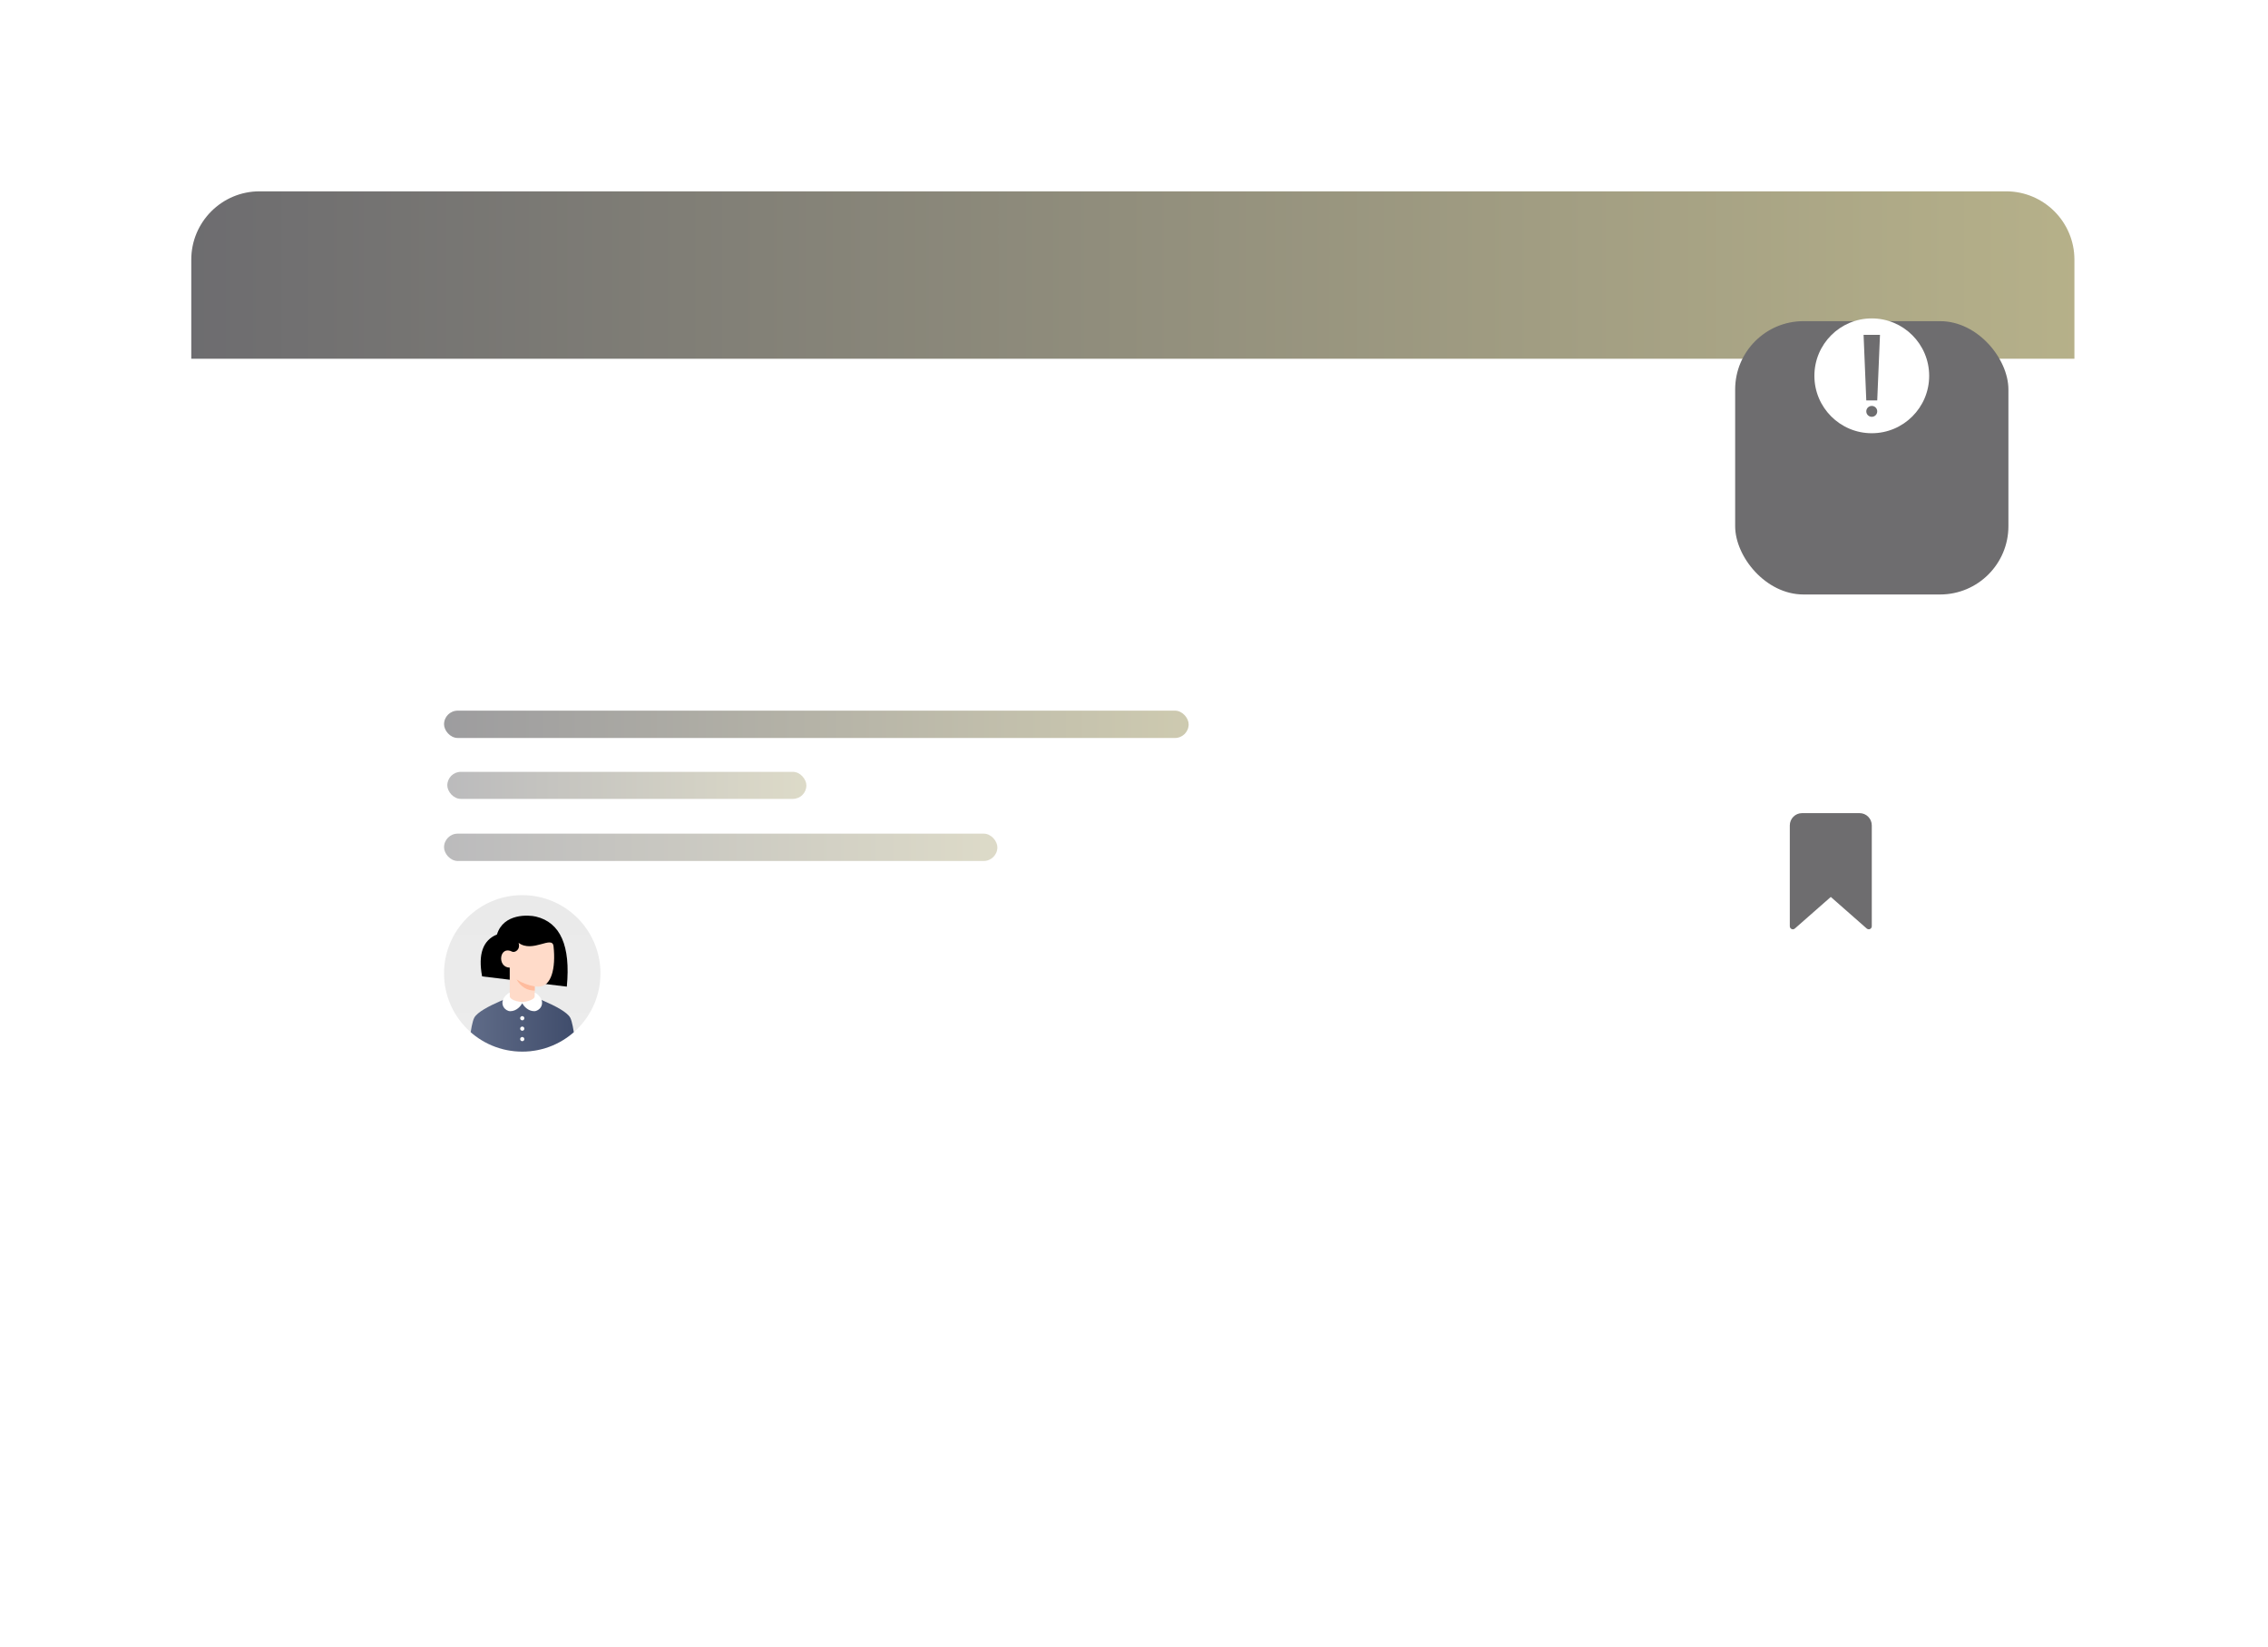 <svg width="332" height="241" viewBox="0 0 332 241" fill="none" xmlns="http://www.w3.org/2000/svg">
<g filter="url(#filter0_d_6887_1616)">
<rect x="28" y="28" width="275.662" height="185" rx="10" fill="white"/>
</g>
<g filter="url(#filter1_d_6887_1616)">
<rect x="48" y="96" width="239" height="64" rx="10" fill="white"/>
</g>
<rect opacity="0.5" x="65" y="104" width="109" height="4" rx="2" fill="url(#paint0_linear_6887_1616)"/>
<rect opacity="0.35" x="65.478" y="112.957" width="52.565" height="3.957" rx="1.978" fill="url(#paint1_linear_6887_1616)"/>
<rect opacity="0.35" x="65" y="122" width="81" height="4" rx="2" fill="url(#paint2_linear_6887_1616)"/>
<g clip-path="url(#clip0_6887_1616)">
<path d="M65 142.449C65 136.126 70.126 131 76.449 131C82.772 131 87.899 136.126 87.899 142.449C87.899 148.773 82.772 153.899 76.449 153.899C70.126 153.899 65 148.773 65 142.449Z" fill="url(#paint3_linear_6887_1616)"/>
<path d="M83.472 148.937C84.031 150.006 84.311 153.899 84.311 153.899H68.587C68.587 153.899 68.867 150.006 69.427 148.937C70.267 147.334 76.449 145.273 76.449 145.273C76.449 145.273 82.632 147.334 83.472 148.937Z" fill="url(#paint4_linear_6887_1616)"/>
<path d="M76.144 152.067C76.144 152.006 76.162 151.947 76.195 151.897C76.229 151.847 76.277 151.808 76.332 151.785C76.388 151.762 76.45 151.755 76.509 151.767C76.568 151.779 76.623 151.808 76.665 151.851C76.708 151.894 76.737 151.948 76.749 152.007C76.761 152.066 76.754 152.128 76.731 152.184C76.708 152.239 76.669 152.287 76.619 152.321C76.569 152.354 76.51 152.372 76.449 152.372C76.368 152.372 76.291 152.34 76.234 152.283C76.176 152.225 76.144 152.148 76.144 152.067ZM76.144 150.54C76.144 150.48 76.162 150.421 76.195 150.371C76.229 150.32 76.277 150.281 76.332 150.258C76.388 150.235 76.45 150.229 76.509 150.241C76.568 150.252 76.623 150.282 76.665 150.324C76.708 150.367 76.737 150.421 76.749 150.481C76.761 150.54 76.754 150.601 76.731 150.657C76.708 150.713 76.669 150.76 76.619 150.794C76.569 150.828 76.51 150.845 76.449 150.845C76.368 150.845 76.291 150.813 76.234 150.756C76.176 150.699 76.144 150.621 76.144 150.54ZM76.144 149.014C76.144 148.953 76.162 148.894 76.195 148.844C76.229 148.794 76.277 148.755 76.332 148.731C76.388 148.708 76.45 148.702 76.509 148.714C76.568 148.726 76.623 148.755 76.665 148.798C76.708 148.84 76.737 148.895 76.749 148.954C76.761 149.013 76.754 149.075 76.731 149.13C76.708 149.186 76.669 149.234 76.619 149.267C76.569 149.301 76.51 149.319 76.449 149.319C76.368 149.319 76.291 149.287 76.234 149.229C76.176 149.172 76.144 149.095 76.144 149.014Z" fill="white"/>
<path d="M82.973 144.389L70.573 142.89C69.962 139.645 70.687 137.6 72.748 136.756C73.701 133.633 77.411 133.887 78.462 134.142C82.04 135.008 83.544 138.424 82.973 144.389Z" fill="url(#paint5_linear_6887_1616)"/>
<path d="M74.618 146.189V141.61C72.708 141.581 73.08 138.272 74.999 139.282C75.343 139.434 76.22 139.014 75.915 137.984C77.976 139.511 80.848 136.831 81.029 138.48C81.386 141.725 80.695 144.392 78.865 144.392C78.669 144.4 78.474 144.388 78.281 144.357V146.189C77.684 146.546 77.086 146.724 76.488 146.724C75.891 146.724 75.267 146.546 74.618 146.189Z" fill="#FFDBC9"/>
<path d="M78.281 144.357V144.968C77.136 144.968 76.246 144.421 75.61 143.327C76.373 143.836 77.263 144.179 78.281 144.357Z" fill="#FFBC9E"/>
<path d="M76.447 146.645C76.969 146.62 78.281 146.35 78.281 145.767V145.273C78.421 145.273 78.822 145.604 79.028 145.884C79.843 146.991 78.939 147.983 78.202 147.983C77.272 147.983 76.655 147.206 76.449 146.832C76.243 147.206 75.627 147.983 74.697 147.983C73.96 147.983 73.056 146.991 73.871 145.884C74.077 145.604 74.477 145.273 74.617 145.273V145.767C74.617 146.35 75.895 146.62 76.447 146.645Z" fill="white"/>
</g>
<path opacity="0.75" d="M28 38C28 32.477 32.477 28 38 28H293.662C299.185 28 303.662 32.477 303.662 38V52.503H28V38Z" fill="url(#paint6_linear_6887_1616)"/>
<g filter="url(#filter2_d_6887_1616)">
<rect x="254" y="35" width="40" height="40" rx="10" fill="#6E6D6F"/>
</g>
<path d="M273.996 46.599C269.362 46.599 265.599 50.362 265.599 55.004C265.599 59.638 269.362 63.401 273.996 63.401C278.638 63.401 282.401 59.638 282.401 55.004C282.401 50.362 278.638 46.599 273.996 46.599ZM272.799 49.001H275.201L274.797 58.604H273.195L272.799 49.001ZM273.996 59.404C274.443 59.404 274.797 59.759 274.797 60.198C274.797 60.645 274.443 60.999 273.996 60.999C273.557 60.999 273.195 60.645 273.195 60.198C273.195 59.759 273.557 59.404 273.996 59.404Z" fill="white"/>
<path d="M274 120.789V135.549C274 135.635 273.976 135.719 273.931 135.792C273.885 135.865 273.82 135.923 273.743 135.96C273.684 135.985 273.62 135.997 273.556 135.996C273.449 135.996 273.345 135.958 273.263 135.889L268 131.264L262.737 135.889C262.672 135.946 262.593 135.983 262.508 135.995C262.423 136.008 262.337 135.995 262.259 135.959C262.181 135.923 262.115 135.866 262.069 135.793C262.023 135.72 261.999 135.635 262 135.549V120.789C262.001 120.315 262.189 119.861 262.521 119.526C262.854 119.19 263.305 119.001 263.775 119H272.225C272.695 119.001 273.146 119.19 273.479 119.526C273.811 119.861 273.999 120.315 274 120.789Z" fill="#6E6D6F"/>
<defs>
<filter id="filter0_d_6887_1616" x="0" y="0" width="331.662" height="241" filterUnits="userSpaceOnUse" color-interpolation-filters="sRGB">
<feFlood flood-opacity="0" result="BackgroundImageFix"/>
<feColorMatrix in="SourceAlpha" type="matrix" values="0 0 0 0 0 0 0 0 0 0 0 0 0 0 0 0 0 0 127 0" result="hardAlpha"/>
<feMorphology radius="4" operator="dilate" in="SourceAlpha" result="effect1_dropShadow_6887_1616"/>
<feOffset/>
<feGaussianBlur stdDeviation="12"/>
<feComposite in2="hardAlpha" operator="out"/>
<feColorMatrix type="matrix" values="0 0 0 0 0.282 0 0 0 0 0.29 0 0 0 0 0.62 0 0 0 0.06 0"/>
<feBlend mode="normal" in2="BackgroundImageFix" result="effect1_dropShadow_6887_1616"/>
<feBlend mode="normal" in="SourceGraphic" in2="effect1_dropShadow_6887_1616" result="shape"/>
</filter>
<filter id="filter1_d_6887_1616" x="20" y="68" width="295" height="120" filterUnits="userSpaceOnUse" color-interpolation-filters="sRGB">
<feFlood flood-opacity="0" result="BackgroundImageFix"/>
<feColorMatrix in="SourceAlpha" type="matrix" values="0 0 0 0 0 0 0 0 0 0 0 0 0 0 0 0 0 0 127 0" result="hardAlpha"/>
<feMorphology radius="4" operator="dilate" in="SourceAlpha" result="effect1_dropShadow_6887_1616"/>
<feOffset/>
<feGaussianBlur stdDeviation="12"/>
<feComposite in2="hardAlpha" operator="out"/>
<feColorMatrix type="matrix" values="0 0 0 0 0.282 0 0 0 0 0.29 0 0 0 0 0.62 0 0 0 0.08 0"/>
<feBlend mode="normal" in2="BackgroundImageFix" result="effect1_dropShadow_6887_1616"/>
<feBlend mode="normal" in="SourceGraphic" in2="effect1_dropShadow_6887_1616" result="shape"/>
</filter>
<filter id="filter2_d_6887_1616" x="226" y="19" width="96" height="96" filterUnits="userSpaceOnUse" color-interpolation-filters="sRGB">
<feFlood flood-opacity="0" result="BackgroundImageFix"/>
<feColorMatrix in="SourceAlpha" type="matrix" values="0 0 0 0 0 0 0 0 0 0 0 0 0 0 0 0 0 0 127 0" result="hardAlpha"/>
<feMorphology radius="4" operator="dilate" in="SourceAlpha" result="effect1_dropShadow_6887_1616"/>
<feOffset dy="12"/>
<feGaussianBlur stdDeviation="12"/>
<feComposite in2="hardAlpha" operator="out"/>
<feColorMatrix type="matrix" values="0 0 0 0 0.71 0 0 0 0 0.69 0 0 0 0 0.537 0 0 0 0.15 0"/>
<feBlend mode="normal" in2="BackgroundImageFix" result="effect1_dropShadow_6887_1616"/>
<feBlend mode="normal" in="SourceGraphic" in2="effect1_dropShadow_6887_1616" result="shape"/>
</filter>
<linearGradient id="paint0_linear_6887_1616" x1="65" y1="106" x2="174" y2="106" gradientUnits="userSpaceOnUse">
<stop stop-color="#3C3B3F"/>
<stop offset="1" stop-color="#9D9662"/>
</linearGradient>
<linearGradient id="paint1_linear_6887_1616" x1="65.478" y1="114.935" x2="118.044" y2="114.935" gradientUnits="userSpaceOnUse">
<stop stop-color="#3C3B3F"/>
<stop offset="1" stop-color="#9D9662"/>
</linearGradient>
<linearGradient id="paint2_linear_6887_1616" x1="65" y1="124" x2="146" y2="124" gradientUnits="userSpaceOnUse">
<stop stop-color="#3C3B3F"/>
<stop offset="1" stop-color="#9D9662"/>
</linearGradient>
<linearGradient id="paint3_linear_6887_1616" x1="76.449" y1="131" x2="76.449" y2="153.899" gradientUnits="userSpaceOnUse">
<stop stop-color="#EAEAEA"/>
<stop offset="1" stop-color="#ECECEC"/>
</linearGradient>
<linearGradient id="paint4_linear_6887_1616" x1="68.587" y1="149.586" x2="84.311" y2="149.586" gradientUnits="userSpaceOnUse">
<stop stop-color="#606C88"/>
<stop offset="1" stop-color="#3F4C6B"/>
</linearGradient>
<linearGradient id="paint5_linear_6887_1616" x1="76.727" y1="144.389" x2="76.727" y2="134.002" gradientUnits="userSpaceOnUse">
<stop/>
<stop offset="1"/>
</linearGradient>
<linearGradient id="paint6_linear_6887_1616" x1="28" y1="40.252" x2="303.662" y2="40.252" gradientUnits="userSpaceOnUse">
<stop stop-color="#3C3B3F"/>
<stop offset="1" stop-color="#9D9662"/>
</linearGradient>
<clipPath id="clip0_6887_1616">
<path d="M65 142.449C65 136.126 70.126 131 76.449 131C82.772 131 87.899 136.126 87.899 142.449C87.899 148.773 82.772 153.899 76.449 153.899C70.126 153.899 65 148.773 65 142.449Z" fill="white"/>
</clipPath>
</defs>
</svg>

